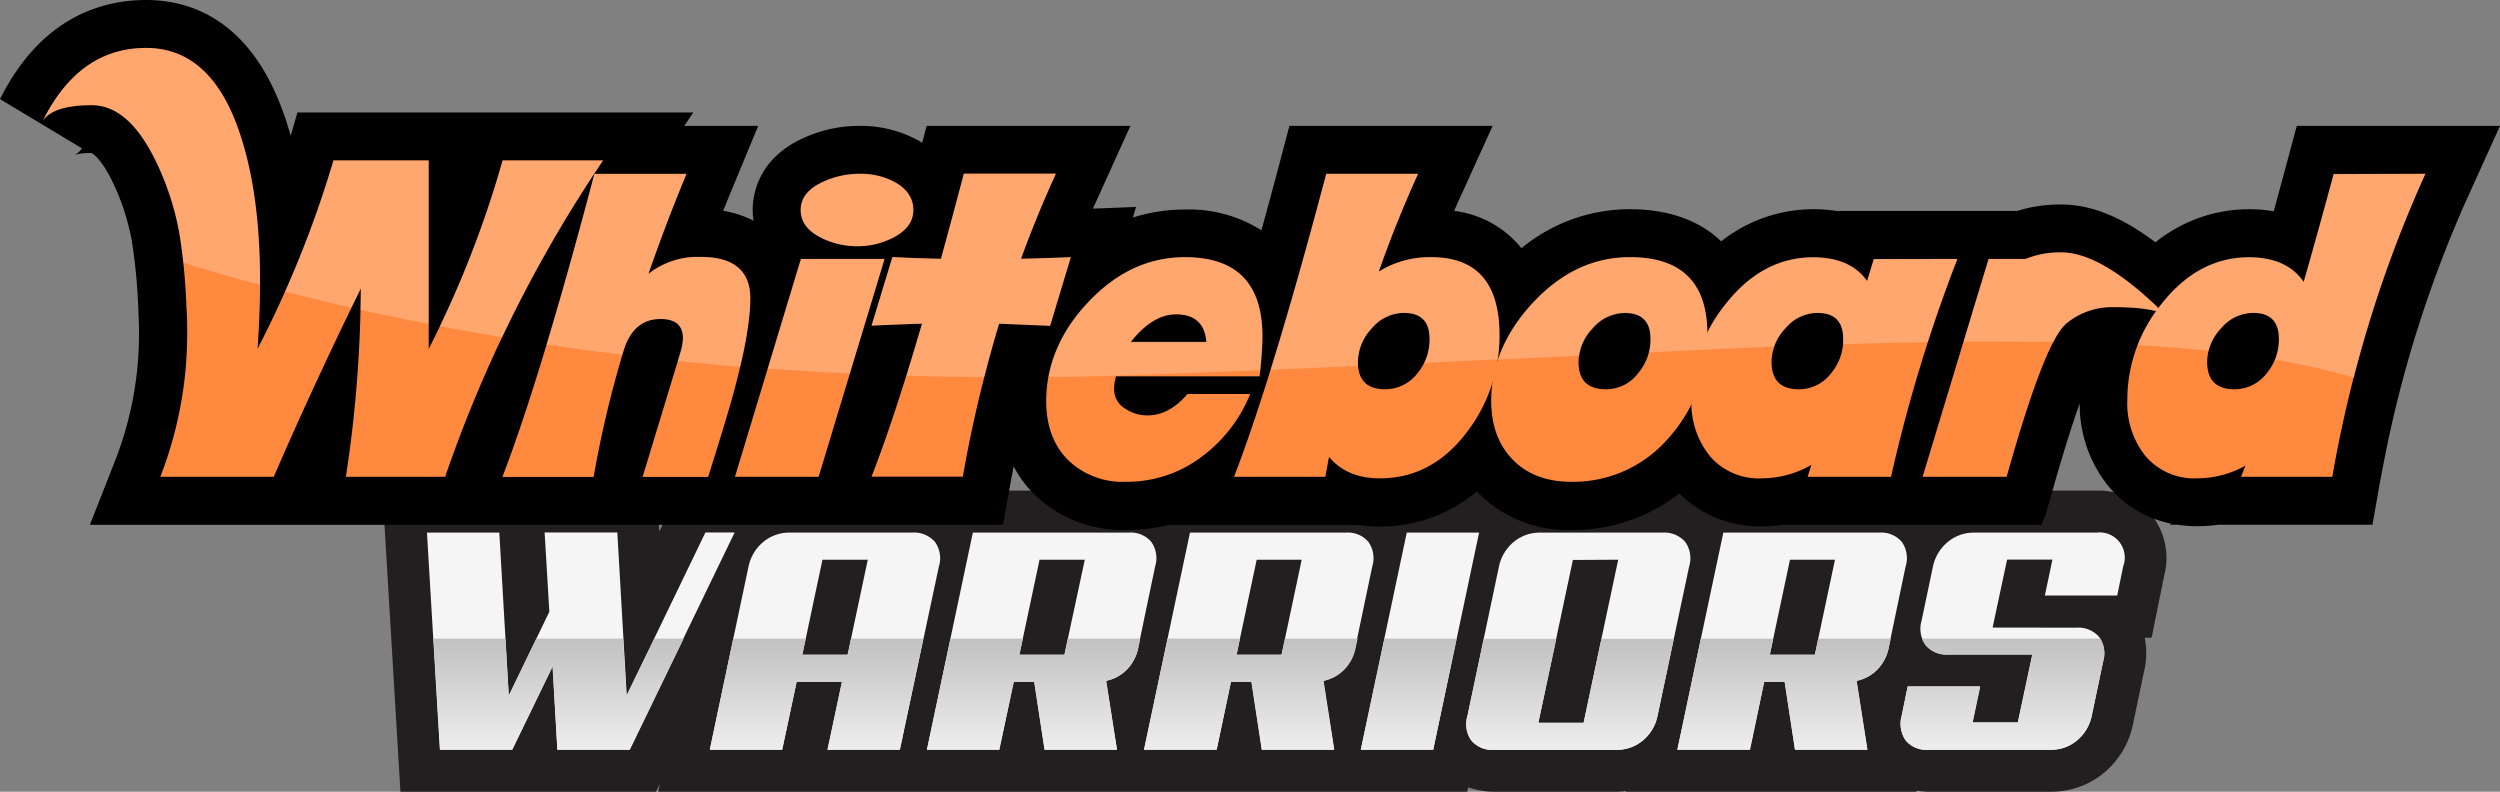<svg id="Layer_1" data-name="Layer 1" xmlns="http://www.w3.org/2000/svg" xmlns:xlink="http://www.w3.org/1999/xlink" viewBox="0 0 417.13 132.1"><rect x="0" y="0" width="417.13" height="132.1" fill="#808080" stroke="none"/><defs><style>.cls-1{fill:#231f20;}.cls-2{fill:#f5f5f5;}.cls-3{fill:#ff893e;}.cls-4{fill:#fff;opacity:0.25;}.cls-5{fill:url(#linear-gradient);}</style><linearGradient id="linear-gradient" x1="211.68" y1="132.21" x2="211.68" y2="26.78" gradientUnits="userSpaceOnUse"><stop offset="0" stop-color="#fff"/><stop offset="1"/></linearGradient></defs><title>text-logo</title><path class="cls-1" d="M359.05,86a11.56,11.56,0,0,0-9.25-4.14H329.43a13.81,13.81,0,0,0-8.16,2.62,11.88,11.88,0,0,0-7.7-2.62H281.86l-.15.73a13.12,13.12,0,0,0-4.36-.73H257a13.64,13.64,0,0,0-1.57.1l0-.1H229.05l-.15.71a13.12,13.12,0,0,0-4.31-.71H192.87l-.15.73a13.12,13.12,0,0,0-4.36-.73H156.65l-.15.73a13.12,13.12,0,0,0-4.36-.73H113.25L110,88.72l-.4-6.85H63.81l3,50.23h42.65l.64-1.32-.28,1.32h135l.16-.73a13.1,13.1,0,0,0,4.35.73h20.37a13.5,13.5,0,0,0,1.57-.1l0,.1h48.52l0-.17a13.58,13.58,0,0,0,2,.17h20.37A13.84,13.84,0,0,0,351,129a14.28,14.28,0,0,0,4.86-8l1.9-9.08a12.87,12.87,0,0,0,.09-5.51H359L361.11,96A11.57,11.57,0,0,0,359.05,86Z"/><path class="cls-2" d="M105.05,125.1H93l-.78-13.91L85.46,125.1H73.39L71.24,88.87H83.31l1.58,27.2,6.77-14-.79-13.23H103l1.57,27.2,13.13-27.2h4.88Z"/><path class="cls-2" d="M150.14,125.1H138.07l2.41-11.34h-7.56l-2.41,11.34H118.43l6.46-30.56a7.25,7.25,0,0,1,2.47-4.12,6.76,6.76,0,0,1,4.41-1.55h20.37A4.6,4.6,0,0,1,156,90.42a4.68,4.68,0,0,1,.65,4.12ZM137.23,93.39l-3.36,15.85h7.56l3.36-15.85Z"/><path class="cls-2" d="M186.37,125.1H174.29l-1.73-11.34h-3.41l-2.42,11.34H154.66l7.66-36.23h26a4.49,4.49,0,0,1,3.78,1.55,4.71,4.71,0,0,1,.63,4.12l-2.83,13.55a7.2,7.2,0,0,1-1.92,3.65,6.73,6.73,0,0,1-3.44,1.86ZM173.45,93.39l-3.36,15.85h7.51L181,93.39Z"/><path class="cls-2" d="M222.59,125.1H210.52l-1.73-11.34h-3.42L203,125.1H190.88l7.67-36.23h26a4.52,4.52,0,0,1,3.78,1.55,4.77,4.77,0,0,1,.63,4.12l-2.84,13.55a7.11,7.11,0,0,1-1.91,3.65,6.73,6.73,0,0,1-3.44,1.86ZM209.68,93.39l-3.36,15.85h7.51l3.36-15.85Z"/><path class="cls-2" d="M239.13,125.1H227.05l7.67-36.23h12.07Z"/><path class="cls-2" d="M276.56,119.43a7.16,7.16,0,0,1-2.46,4.12,6.76,6.76,0,0,1-4.41,1.55H249.31a4.57,4.57,0,0,1-3.8-1.55,4.7,4.7,0,0,1-.66-4.12l5.25-24.89a7.25,7.25,0,0,1,2.47-4.12A6.76,6.76,0,0,1,257,88.87h20.37a4.6,4.6,0,0,1,3.81,1.55,4.68,4.68,0,0,1,.65,4.12Zm-14.12-26-5.77,27.19h7.55L270,93.39Z"/><path class="cls-2" d="M311.58,125.1H299.5l-1.73-11.34h-3.41L292,125.1H279.87l7.67-36.23h26a4.52,4.52,0,0,1,3.79,1.55,4.74,4.74,0,0,1,.62,4.12l-2.83,13.55a7.12,7.12,0,0,1-1.92,3.65,6.73,6.73,0,0,1-3.44,1.86ZM298.66,93.39l-3.36,15.85h7.51l3.36-15.85Z"/><path class="cls-2" d="M346.44,104.73a4.6,4.6,0,0,1,3.81,1.55,4.66,4.66,0,0,1,.65,4.12l-1.89,9a7.17,7.17,0,0,1-2.47,4.12,6.74,6.74,0,0,1-4.41,1.55H321.76a4.52,4.52,0,0,1-3.78-1.55,4.87,4.87,0,0,1-.68-4.12l1-4.88h12.07l-1.25,6h7.55l2.42-11.34h-14a4.54,4.54,0,0,1-3.8-1.55,4.7,4.7,0,0,1-.66-4.12l1.89-9A7.25,7.25,0,0,1,325,90.42a6.76,6.76,0,0,1,4.41-1.55H349.8a4.19,4.19,0,0,1,4.46,5.62l-1,4.88H341.19l1.26-6h-7.56l-2.42,11.34Z"/><path d="M383.22,21l-1.59,5.93c-.76,2.85-1.52,5.63-2.26,8.32a23.93,23.93,0,0,0-4.12-.34,24.86,24.86,0,0,0-15.61,5.52c-5.66-4.27-10.77-6.31-15.73-6.31a24,24,0,0,0-7.35,1.08H306.78l0,.06a23.74,23.74,0,0,0-4.19-.35,24.75,24.75,0,0,0-15.41,5.36c-3.59-3.47-8.75-5.36-15.19-5.36a28.35,28.35,0,0,0-18.13,6.5,17.14,17.14,0,0,0-11.23-6.22c.42-1,.85-1.92,1.28-2.87L249.05,21H215.14L213.56,27q-1.59,6-3.09,11.43a22.51,22.51,0,0,0-12.75-3.47,28.27,28.27,0,0,0-8.7,1.34l.53-1.77-7.18.28c.35-.82.72-1.63,1.09-2.44L188.61,21h-34l-.74,2.82c-.27-.17-.54-.33-.83-.48A19.92,19.92,0,0,0,143.47,21a22.39,22.39,0,0,0-9.61,2.12c-7.47,3.48-8.27,9.48-8.27,11.9a12.05,12.05,0,0,0,.14,1.81,17,17,0,0,0-5.07-1.66c.42-1,.84-2.08,1.27-3.11L126.51,21H114.17l1.51-2.24H49.63L48.5,22.65c-.2-.73-.42-1.44-.64-2.14C42.44,3.56,32.1,0,24.38,0,17,0,6.84,2.87,0,16.54l13.68,8.21a3.15,3.15,0,0,1-1.21,1.08,9.32,9.32,0,0,1,2.8-.29s1.49.62,3.53,4.84A38.67,38.67,0,0,1,22,40.24a92.68,92.68,0,0,1,1.08,11.42c.07,1.46.11,2.67.11,3.62A58,58,0,0,1,19.3,76.63L15,87.56H167.36L168.53,81c.19-1.07.39-2.12.6-3.18a19.55,19.55,0,0,0,3.38,4.61,21.17,21.17,0,0,0,15.41,6,29.23,29.23,0,0,0,7-.83h31.92a22.86,22.86,0,0,0,3.41.25,24.74,24.74,0,0,0,16.16-5.87c.12.13.22.26.34.38a21.09,21.09,0,0,0,15.46,6.07,28.8,28.8,0,0,0,18-6.1A18.73,18.73,0,0,0,294,87.81a23.19,23.19,0,0,0,3.43-.25h43.25l.36-1.19.14,0,1.5-5.27c1.77-6.2,3.19-10.63,4.32-13.79A21.75,21.75,0,0,0,351.7,81a18.07,18.07,0,0,0,10.48,6.35l-.08.2h1.18a23.31,23.31,0,0,0,6.81,0h25.76L397,81c.09-.5.2-1,.29-1.51l.38-2A200.83,200.83,0,0,1,412,32.33L417.13,21Z"/><path class="cls-3" d="M100.63,26.76a224.36,224.36,0,0,0-26.36,52.8H57.71A212.16,212.16,0,0,0,60.2,48.14q-8,16.35-14.53,31.42H26.75a65.78,65.78,0,0,0,4.48-24.28c0-1.08,0-2.42-.12-4A99.74,99.74,0,0,0,29.9,38.76,46.31,46.31,0,0,0,26,26.89q-4.53-9.34-10.71-9.34c-4.21,0-6.92.85-8.13,2.57Q13.22,8,24.38,8T40.24,22.94q3.15,9.84,3.15,24,0,5.27-.41,11.24A178.75,178.75,0,0,0,55.64,26.76H71.53l0,31.46A172,172,0,0,0,83.86,26.76Z"/><path class="cls-3" d="M125.2,49.84q0,5.14-2.61,15-1.17,4.41-4.44,14.74H107.22l6.34-20.87a8.81,8.81,0,0,0,.4-2.29q0-3.19-3.74-3.2c-3,0-5,1.69-6.1,5.07a177.33,177.33,0,0,0-5.07,21.29H83.82Q90.17,63.12,99.18,29h15.36q-3.41,8.22-6.35,16.69a13.16,13.16,0,0,1,8.75-2.82Q125.21,42.87,125.2,49.84Z"/><path class="cls-3" d="M147.59,43.2l-11,36.36H122.63l11-36.36Zm4.8-8.14q0,2.86-3.4,4.61a12.81,12.81,0,0,1-5.94,1.41A13.36,13.36,0,0,1,137,39.67q-3.41-1.7-3.4-4.65t3.65-4.65A14.47,14.47,0,0,1,143.47,29a12.07,12.07,0,0,1,5.81,1.37Q152.39,32.08,152.39,35.06Z"/><path class="cls-3" d="M178.67,42.91l-3.45,11.45L166.71,54a220,220,0,0,0-6.06,25.53H145.42q3.78-9.68,8.42-25.53-4.35.13-8.42.33l3.48-11.45c2.58.14,5.28.23,8.1.29q1.83-6.64,3.82-14.2h15.36q-3.21,7-5.82,14.2Q174.35,43.08,178.67,42.91Z"/><path class="cls-3" d="M210.63,56.07c0,1.63-.16,3.87-.46,6.72H186.22a6.74,6.74,0,0,0-.33,2.2,3.72,3.72,0,0,0,1.87,3.2,6.47,6.47,0,0,0,3.69,1.12q3.65,0,6.68-3.57h10.46a24.28,24.28,0,0,1-8.13,10.5,20.66,20.66,0,0,1-12.54,4.15,13.12,13.12,0,0,1-9.73-3.65q-3.63-3.66-3.63-9.8,0-9.09,7.05-16.56t16.11-7.47Q210.62,42.91,210.63,56.07Zm-9.34,1q-.37-4.6-5.07-4.61-3.9,0-7.55,4.61Z"/><path class="cls-3" d="M250.18,55.86A26.19,26.19,0,0,1,244.83,72q-5.85,7.81-14.61,7.81-5.47,0-8.47-3.57l-.62,3.32H205.9Q212.25,63.12,221.29,29h15.32q-3.65,8-6.56,16.32a16.05,16.05,0,0,1,8.76-2.41Q250.18,42.91,250.18,55.86Zm-11.66.69c0-2.9-1.43-4.34-4.27-4.34a7,7,0,0,0-5.36,2.56,8.21,8.21,0,0,0-2.32,5.63c0,3,1.5,4.55,4.52,4.55a6.77,6.77,0,0,0,5.4-2.65A8.82,8.82,0,0,0,238.52,56.55Z"/><path class="cls-3" d="M284.88,55.73a25.24,25.24,0,0,1-6.3,17.15,21,21,0,0,1-16.4,7.51q-6.15,0-9.75-3.67t-3.62-9.82q0-9,7.08-16.52T272,42.91Q284.88,42.91,284.88,55.73Zm-9.5.82c0-2.9-1.43-4.34-4.28-4.34a7.09,7.09,0,0,0-5.37,2.56,8.16,8.16,0,0,0-2.35,5.63q0,4.54,4.53,4.55a6.65,6.65,0,0,0,5.39-2.65A8.66,8.66,0,0,0,275.38,56.55Z"/><path class="cls-3" d="M326.6,43.2a255.89,255.89,0,0,0-11.08,36.36H301.61l.62-2A16.54,16.54,0,0,1,294,79.81,10.68,10.68,0,0,1,285.22,76a14.11,14.11,0,0,1-3-9.3,25.22,25.22,0,0,1,5.73-16q6.13-7.76,14.57-7.76,6.18,0,9,3.94l1.12-3.65ZM307.55,56.55c0-2.9-1.43-4.34-4.28-4.34a7,7,0,0,0-5.35,2.56,8.22,8.22,0,0,0-2.33,5.63q0,4.54,4.53,4.55a6.73,6.73,0,0,0,5.39-2.65A8.78,8.78,0,0,0,307.55,56.55Z"/><path class="cls-3" d="M361.22,52.45q-2.42-1.2-8.47-1.2a11.92,11.92,0,0,0-8,2.74Q341.18,57,335,78.9h0l-.2.66H320.79l11-36.36H338a15.07,15.07,0,0,1,5.94-1.08Q350.84,42.12,361.22,52.45Z"/><path class="cls-3" d="M404.68,29a209.26,209.26,0,0,0-15.53,50.56H373.92l.74-1.87a16.62,16.62,0,0,1-8,2.12A10.68,10.68,0,0,1,357.9,76a14.11,14.11,0,0,1-2.95-9.3,25.22,25.22,0,0,1,5.73-16q6.13-7.76,14.57-7.76,6.3,0,9.13,4.11,2.37-8.27,5-18ZM380.23,56.55c0-2.9-1.43-4.34-4.28-4.34a7,7,0,0,0-5.35,2.56,8.22,8.22,0,0,0-2.33,5.63q0,4.54,4.53,4.55a6.73,6.73,0,0,0,5.39-2.65A8.78,8.78,0,0,0,380.23,56.55Z"/><path class="cls-4" d="M178.67,42.91q-4.32.17-8.31.29Q173,36,176.18,29H160.82q-2,7.56-3.82,14.2c-2.82-.06-5.52-.15-8.1-.29l-3.48,11.45q4.07-.2,8.42-.33c-.89,3.07-1.76,5.93-2.61,8.65q6.39.2,13,.25c.76-3,1.57-6,2.45-8.9l8.51.33Zm-61.73,0a13.16,13.16,0,0,0-8.75,2.82q2.94-8.47,6.35-16.69H99.18q-4.29,16.23-8,28.44c4.1.61,8.3,1.19,12.63,1.71l.28-.88c1.1-3.38,3.14-5.07,6.1-5.07q3.73,0,3.74,3.2a8.81,8.81,0,0,1-.4,2.29l-.46,1.5q5.1.51,10.41,1a52.87,52.87,0,0,0,1.69-11.3Q125.2,42.86,116.94,42.87Zm121.87,0a16.05,16.05,0,0,0-8.76,2.41Q233,37,236.61,29H221.29Q216.22,48.13,212,61.7q7.44-.31,14.61-.65c0-.21,0-.42,0-.65a8.21,8.21,0,0,1,2.32-5.63,7,7,0,0,1,5.35-2.56c2.85,0,4.28,1.44,4.28,4.34a9,9,0,0,1-.9,4q6.24-.28,12.26-.59a27.44,27.44,0,0,0,.3-4.09Q250.18,42.9,238.81,42.91ZM47.55,48.65c3.55.92,7.26,1.82,11.1,2.69.52-1.07,1-2.12,1.55-3.2q0,1.77-.06,3.54,5.49,1.23,11.36,2.38l0-27.3H55.64A171.53,171.53,0,0,1,47.55,48.65Zm264-1.8q-2.82-3.94-9-3.94-8.43,0-14.57,7.76a28.36,28.36,0,0,0-3.12,4.92Q284.8,42.92,272,42.91q-9,0-16.08,7.47A25.85,25.85,0,0,0,250,60l13.52-.65a8.41,8.41,0,0,1,2.26-4.53,7.09,7.09,0,0,1,5.37-2.56c2.85,0,4.28,1.44,4.28,4.34a9.33,9.33,0,0,1-.26,2.2Q286,58.24,296,57.84a9.1,9.1,0,0,1,1.88-3.07,7,7,0,0,1,5.35-2.56c2.85,0,4.28,1.44,4.28,4.34a8.69,8.69,0,0,1-.05.89q7.32-.22,14.17-.35,2.25-6.95,4.93-13.89H312.69ZM389.36,29q-2.61,9.77-5,18-2.82-4.11-9.13-4.11-8.43,0-14.57,7.76c-.19.24-.36.49-.54.73q-9.66-9.27-16.23-9.28A15.07,15.07,0,0,0,338,43.2h-6.14L327.63,57c5.2,0,10.18,0,15,.06A10.68,10.68,0,0,1,344.75,54a11.92,11.92,0,0,1,8-2.74,28.67,28.67,0,0,1,7,.67,26.76,26.76,0,0,0-3.08,5.66q6.17.36,11.83.94a8.87,8.87,0,0,1,2.09-3.75A7,7,0,0,1,376,52.21c2.85,0,4.28,1.44,4.28,4.34a9.09,9.09,0,0,1-.67,3.47A119.93,119.93,0,0,1,392.77,63a202.21,202.21,0,0,1,11.91-34ZM24.38,8Q13.22,8,7.16,20.12c1.21-1.72,3.92-2.57,8.13-2.57S23,20.66,26,26.89a46.31,46.31,0,0,1,3.9,11.87c.26,1.36.48,3.05.68,5.06,4,1.25,8.29,2.5,12.81,3.72V47q0-14.2-3.15-24Q35.46,8,24.38,8ZM197.72,42.91q-9.06,0-16.11,7.47a24.61,24.61,0,0,0-6.67,12.52q7.55-.07,15.38-.35c6.82-.25,13.46-.51,20-.78q.34-3.56.35-5.7Q210.63,42.9,197.72,42.91ZM188.67,57q3.65-4.6,7.55-4.61,4.69,0,5.07,4.61ZM137,39.67a13.36,13.36,0,0,0,6.06,1.41A12.81,12.81,0,0,0,149,39.67q3.4-1.74,3.4-4.61t-3.11-4.69A12.07,12.07,0,0,0,143.47,29a14.47,14.47,0,0,0-6.23,1.37q-3.65,1.71-3.65,4.65T137,39.67ZM83.86,26.76a168.35,168.35,0,0,1-10.5,27.66c3.39.64,6.86,1.26,10.44,1.86a225.81,225.81,0,0,1,16.83-29.52ZM133.67,43.2l-5.56,18.3c4.46.32,9,.6,13.68.82l5.8-19.12Z"/><path class="cls-5" d="M104.52,116.07l-.55-9.52H89.5l-4.61,9.52-.56-9.52h-12l1.1,18.55H85.46l6.72-13.91L93,125.1h12.08l9-18.55h-4.88Zm36.91-6.83h-7.56l.57-2.69H122.35l-3.92,18.55h12.08l2.41-11.34h7.56l-2.41,11.34h12.07l3.92-18.55H142Zm209-2.69H320.72a3.56,3.56,0,0,0,.6,1.14,4.54,4.54,0,0,0,3.8,1.55h14l-2.42,11.34h-7.56l1.26-6H318.3l-1,4.88a4.87,4.87,0,0,0,.68,4.12,4.52,4.52,0,0,0,3.78,1.55h20.37a6.76,6.76,0,0,0,4.41-1.55,7.22,7.22,0,0,0,2.47-4.12l1.89-9A4.84,4.84,0,0,0,350.41,106.55ZM177.6,109.24h-7.51l.57-2.69H158.58l-3.92,18.55h12.07l2.42-11.34h3.41l1.73,11.34h12.08l-1.79-11.5a6.73,6.73,0,0,0,3.44-1.86,7.2,7.2,0,0,0,1.92-3.65l.32-1.54H178.17Zm49.45,15.86h12.08l3.92-18.55H231Zm-13.22-15.86h-7.51l.57-2.69H194.81l-3.93,18.55H203l2.41-11.34h3.42l1.73,11.34h12.07l-1.78-11.5a6.77,6.77,0,0,0,3.44-1.86,7.11,7.11,0,0,0,1.91-3.65l.33-1.54H214.4Zm89,0H295.3l.57-2.69H283.79l-3.92,18.55h12.07l2.42-11.34h3.41l1.73,11.34h12.08l-1.79-11.5a6.73,6.73,0,0,0,3.44-1.86,7.2,7.2,0,0,0,1.92-3.65l.32-1.54H303.38Zm-38.59,11.34h-7.56l3-14H247.57l-2.72,12.88a4.7,4.7,0,0,0,.66,4.12,4.57,4.57,0,0,0,3.8,1.55h20.37a6.76,6.76,0,0,0,4.41-1.55,7.17,7.17,0,0,0,2.47-4.12l2.72-12.88H267.2Z"/></svg>